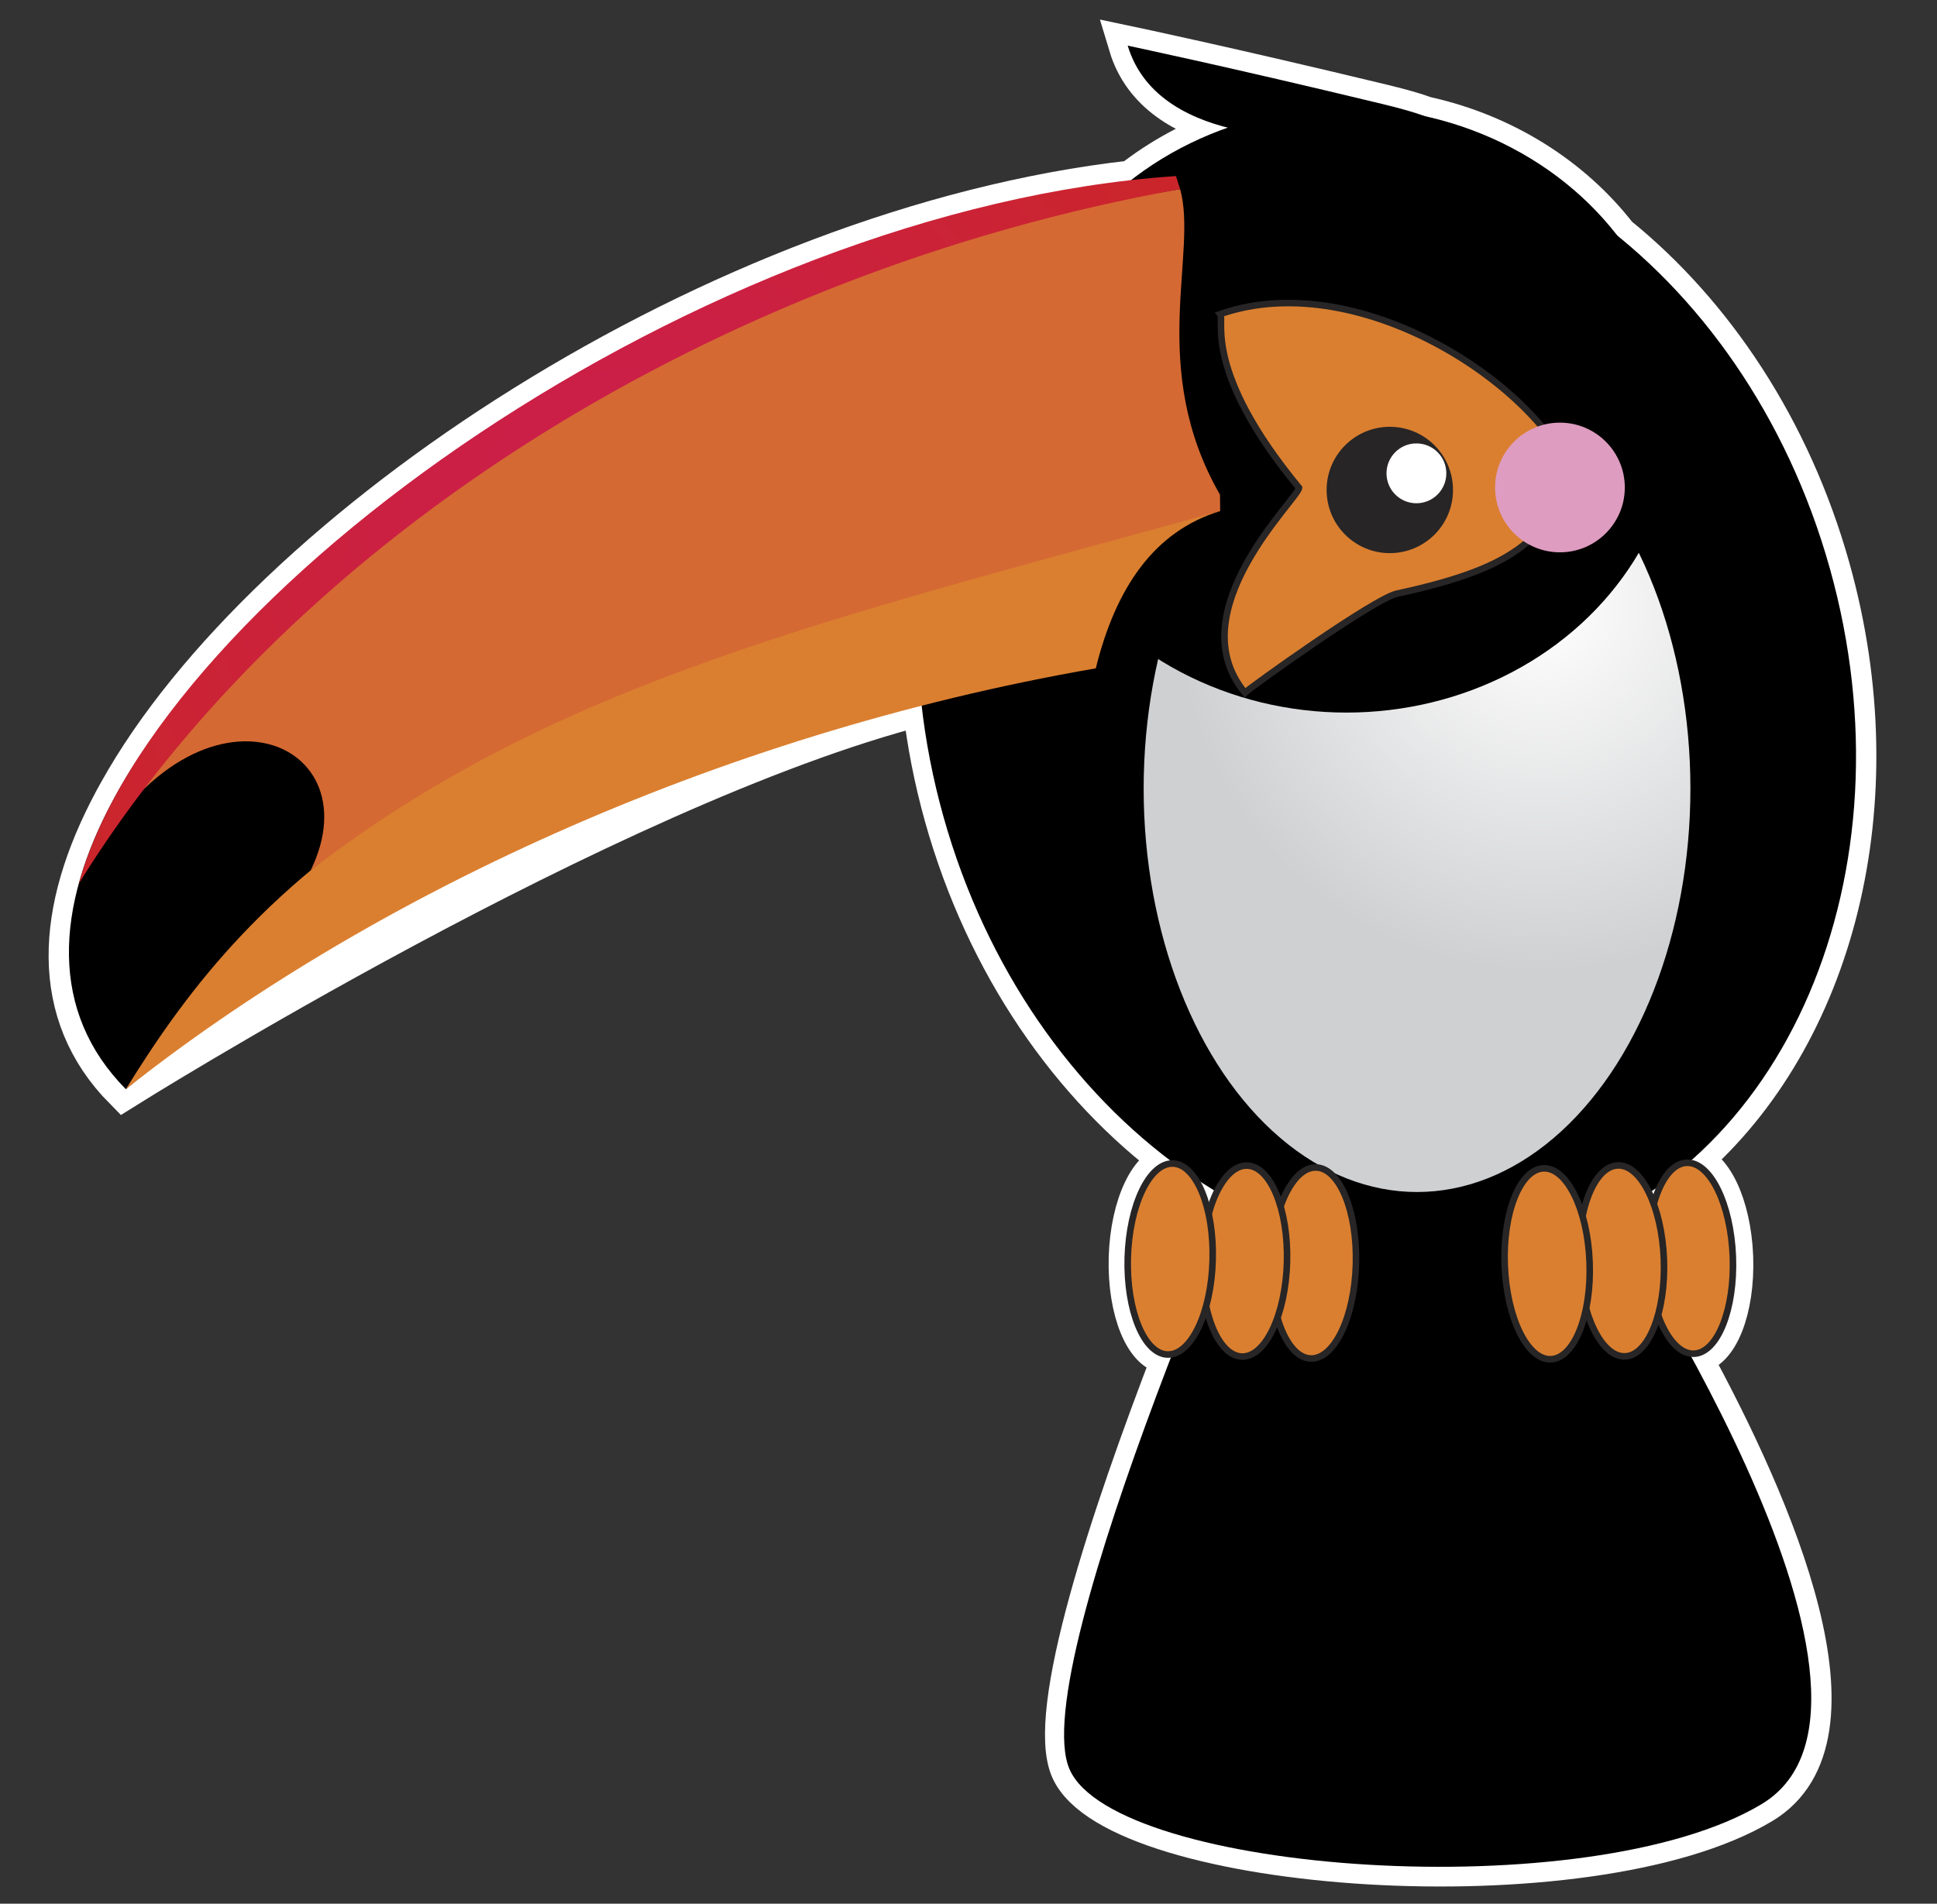 <?xml version="1.0" encoding="utf-8"?>
<!-- Generator: Adobe Illustrator 17.0.0, SVG Export Plug-In . SVG Version: 6.00 Build 0)  -->
<!DOCTYPE svg PUBLIC "-//W3C//DTD SVG 1.1 Basic//EN" "http://www.w3.org/Graphics/SVG/1.1/DTD/svg11-basic.dtd">
<svg version="1.1" baseProfile="basic" id="Слой_1"
	 xmlns="http://www.w3.org/2000/svg" xmlns:xlink="http://www.w3.org/1999/xlink" x="0px" y="0px" width="295px" height="290px"
	 viewBox="0 0 295 290" xml:space="preserve">
<rect x="0" y="0" width="295" height="290" fill="#333333" stroke="none"/>
<path stroke="#FFFFFF" stroke-width="6" stroke-miterlimit="10" d="M258.097,206.215c3.571-0.138,6.212-6.759,5.908-14.789
	c-0.308-7.858-3.323-14.133-6.795-14.278c22.074-19.14,31.603-54.758,21.565-90.571c-5.955-21.248-17.755-38.861-32.383-50.697
	c-6.947-8.954-17.301-15.543-29.346-18.196c-1.382-0.52-3.456-1.127-6.393-1.836c-23.439-5.662-38.809-8.894-38.809-8.894
	c2.208,7.347,8.752,10.848,15.237,12.489c-5.412,1.895-10.373,4.615-14.704,7.993c-63.121,7.089-132.012,53.019-154.363,93.189
	c-0.205,0.366-0.41,0.732-0.607,1.097c-0.061,0.113-0.12,0.226-0.18,0.339c-8.863,16.587-9.873,32.327,1.631,43.971
	c0,0,73.664-46.239,121.61-58.524c0.637,5.584,1.728,11.236,3.313,16.893c6.334,22.597,19.279,41.085,35.207,52.883
	c-0.089-0.011-0.176-0.035-0.266-0.038c-3.57-0.098-6.644,6.334-6.871,14.368c-0.214,8.032,2.489,14.627,6.06,14.729
	c0.239,0.006,0.475-0.021,0.708-0.071c-9.67,25.077-19.452,54.663-15.613,63.296c7.028,15.806,79.031,21.074,105.37,5.267
	c16.964-10.173,1.901-45.091-10.985-68.681C257.624,206.2,257.859,206.224,258.097,206.215z M251.961,183.425
	c-0.219-0.607-0.456-1.183-0.711-1.712c0.627-0.42,1.242-0.858,1.854-1.302C252.658,181.279,252.274,182.294,251.961,183.425z
	 M185.407,181.576c-0.477,0.977-0.895,2.1-1.236,3.34c-0.493-2.278-1.26-4.184-2.21-5.531
	C183.097,180.15,184.246,180.879,185.407,181.576z"/>
<path fill="#EB7272" d="M1602.97,686.224c0.358-0.247,0.715-0.495,1.073-0.742c0.084,0.127,0.169,0.254,0.253,0.381
	c-0.434,0.129-0.868,0.259-1.302,0.388C1602.994,686.25,1602.97,686.224,1602.97,686.224z"/>
<path fill="#EB7272" d="M1570.006,1049.175c0.243,0.36,0.489,0.718,0.714,1.089c0.004,0.007-0.235,0.163-0.361,0.249
	c-0.133-0.432-0.267-0.865-0.401-1.297C1569.957,1049.216,1570.006,1049.175,1570.006,1049.175z"/>
<g>
	<path d="M243.699,183.511c0,0,50.931,75.52,24.58,91.323c-26.339,15.807-98.342,10.539-105.37-5.267
		c-7.028-15.807,31.607-101.862,31.607-101.862l47.721,10.48"/>
	<g>
		<path d="M234.676,189.325c-37.284,10.443-78.014-18.624-90.992-64.925s6.73-92.305,44.002-102.748
			c37.284-10.446,78.014,18.62,90.991,64.925C291.655,132.878,271.947,178.879,234.676,189.325z"/>
		
			<radialGradient id="SVGID_1_" cx="1109.082" cy="-17.763" r="55.484" gradientTransform="matrix(-1 0 0 -1 1343.734 74.84)" gradientUnits="userSpaceOnUse">
			<stop  offset="0" style="stop-color:#FFFFFF"/>
			<stop  offset="1" style="stop-color:#CFD0D2"/>
		</radialGradient>
		<ellipse fill="url(#SVGID_1_)" cx="215.81" cy="120.139" rx="41.634" ry="61.445"/>
		<ellipse cx="205.064" cy="62.469" rx="50.497" ry="46.081"/>
		<path fill="#DA7F30" stroke="#272525" stroke-miterlimit="10" d="M185.827,47.851c0.744,0.918-2.69,8.624,12.011,26.461
			c-0.136,1.686-18.481,18.815-8.243,31.213c0.657-0.691,19.746-14.403,23.179-15.094c19.944-4.31,19.919-8.537,27.727-15.531
			C236.225,59.608,207.382,40.303,185.827,47.851z"/>
		<g>
			<path d="M65.98,71.498l25.521,52.257c-25.93,10.613-50.981,24.533-72.337,42.164C-4.077,142.394,22.089,102.61,65.98,71.498z"/>
			<path fill="#DA7F30" d="M185.827,77.857c-10.003,3.046-15.89,11.608-18.94,23.953c-58.69,10.179-111.431,35.362-147.723,64.11
				C38.934,133.894,67.256,104.279,185.827,77.857z"/>
			<path fill="#D56933" d="M185.827,77.857c-0.013-0.831-0.013-1.661-0.025-2.495c-11.069-19.262-3.322-36.764-6.073-46.55
				C99.025,41.673,35.066,93.995,12.012,134.573c16.138-33.962,45.391-22.714,35.301-1.98C84.375,104,125.5,94.5,185.827,77.857z"/>
			
				<radialGradient id="SVGID_2_" cx="1112.731" cy="-263.643" r="94.409" gradientTransform="matrix(-0.962 -0.272 0.272 -0.962 1238.541 130.062)" gradientUnits="userSpaceOnUse">
				<stop  offset="0" style="stop-color:#CB1D50"/>
				<stop  offset="1" style="stop-color:#CB252C"/>
			</radialGradient>
			<path fill="url(#SVGID_2_)" d="M179.729,28.813c-0.211-0.663-0.422-1.326-0.633-1.992
				c-72.312,4.877-154.85,63.673-167.084,107.753C44.784,81.696,109.188,41.475,179.729,28.813z"/>
		</g>
		<path fill="#DE9CC0" d="M227.697,74.262c0,5.453,4.413,9.875,9.879,9.875c5.441,0,9.879-4.422,9.879-9.875
			c0-5.457-4.437-9.879-9.879-9.879C232.11,64.383,227.697,68.805,227.697,74.262z"/>
		<g>
			<path fill="#272525" d="M202.04,74.637c0,5.318,4.314,9.625,9.618,9.625c5.33,0,9.631-4.307,9.631-9.625
				c0-5.311-4.301-9.622-9.631-9.622C206.353,65.015,202.04,69.326,202.04,74.637z"/>
			<path fill="#FFFFFF" d="M211.162,72.105c0,2.519,2.033,4.558,4.549,4.558c2.528,0,4.561-2.039,4.561-4.558
				c0-2.516-2.033-4.558-4.561-4.558C213.195,67.547,211.162,69.589,211.162,72.105z"/>
		</g>
		<g>
			<path fill="#DA7F30" stroke="#272525" stroke-miterlimit="10" d="M193.575,192.218c-0.225,8.037,2.489,14.628,6.06,14.729
				c3.582,0.094,6.656-6.338,6.87-14.371c0.226-8.033-2.489-14.628-6.059-14.726C196.877,177.752,193.802,184.184,193.575,192.218z"
				/>
			<path fill="#DA7F30" stroke="#272525" stroke-miterlimit="10" d="M183.078,191.923c-0.226,8.037,2.489,14.628,6.06,14.729
				c3.57,0.098,6.644-6.334,6.87-14.371c0.215-8.03-2.501-14.623-6.071-14.721C186.367,177.461,183.293,183.893,183.078,191.923z"/>
			<path fill="#DA7F30" stroke="#272525" stroke-miterlimit="10" d="M171.754,191.613c-0.214,8.032,2.489,14.627,6.06,14.729
				c3.582,0.094,6.656-6.338,6.87-14.371c0.226-8.034-2.489-14.628-6.059-14.726C175.055,177.147,171.981,183.579,171.754,191.613z"
				/>
		</g>
		<g>
			<path fill="#DA7F30" stroke="#272525" stroke-miterlimit="10" d="M250.985,191.924c0.303,8.029,3.444,14.43,7.015,14.291
				c3.571-0.138,6.212-6.759,5.908-14.789c-0.315-8.033-3.457-14.43-7.027-14.295C253.31,177.27,250.67,183.891,250.985,191.924z"/>
			<path fill="#DA7F30" stroke="#272525" stroke-miterlimit="10" d="M240.481,192.329c0.303,8.029,3.445,14.427,7.015,14.291
				c3.571-0.138,6.211-6.759,5.908-14.789c-0.315-8.033-3.456-14.433-7.027-14.295C242.806,177.675,240.166,184.296,240.481,192.329
				z"/>
			<path fill="#DA7F30" stroke="#272525" stroke-miterlimit="10" d="M229.166,192.765c0.315,8.033,3.457,14.43,7.028,14.293
				c3.57-0.135,6.211-6.759,5.896-14.793c-0.303-8.029-3.457-14.43-7.016-14.288C231.504,178.111,228.851,184.732,229.166,192.765z"
				/>
		</g>
		<path d="M202.473,20.697c0,0-25.868,2.427-30.727-13.743c0,0,15.37,3.232,38.809,8.894
			C234.006,21.506,202.473,20.697,202.473,20.697z"/>
	</g>
</g>
</svg>
